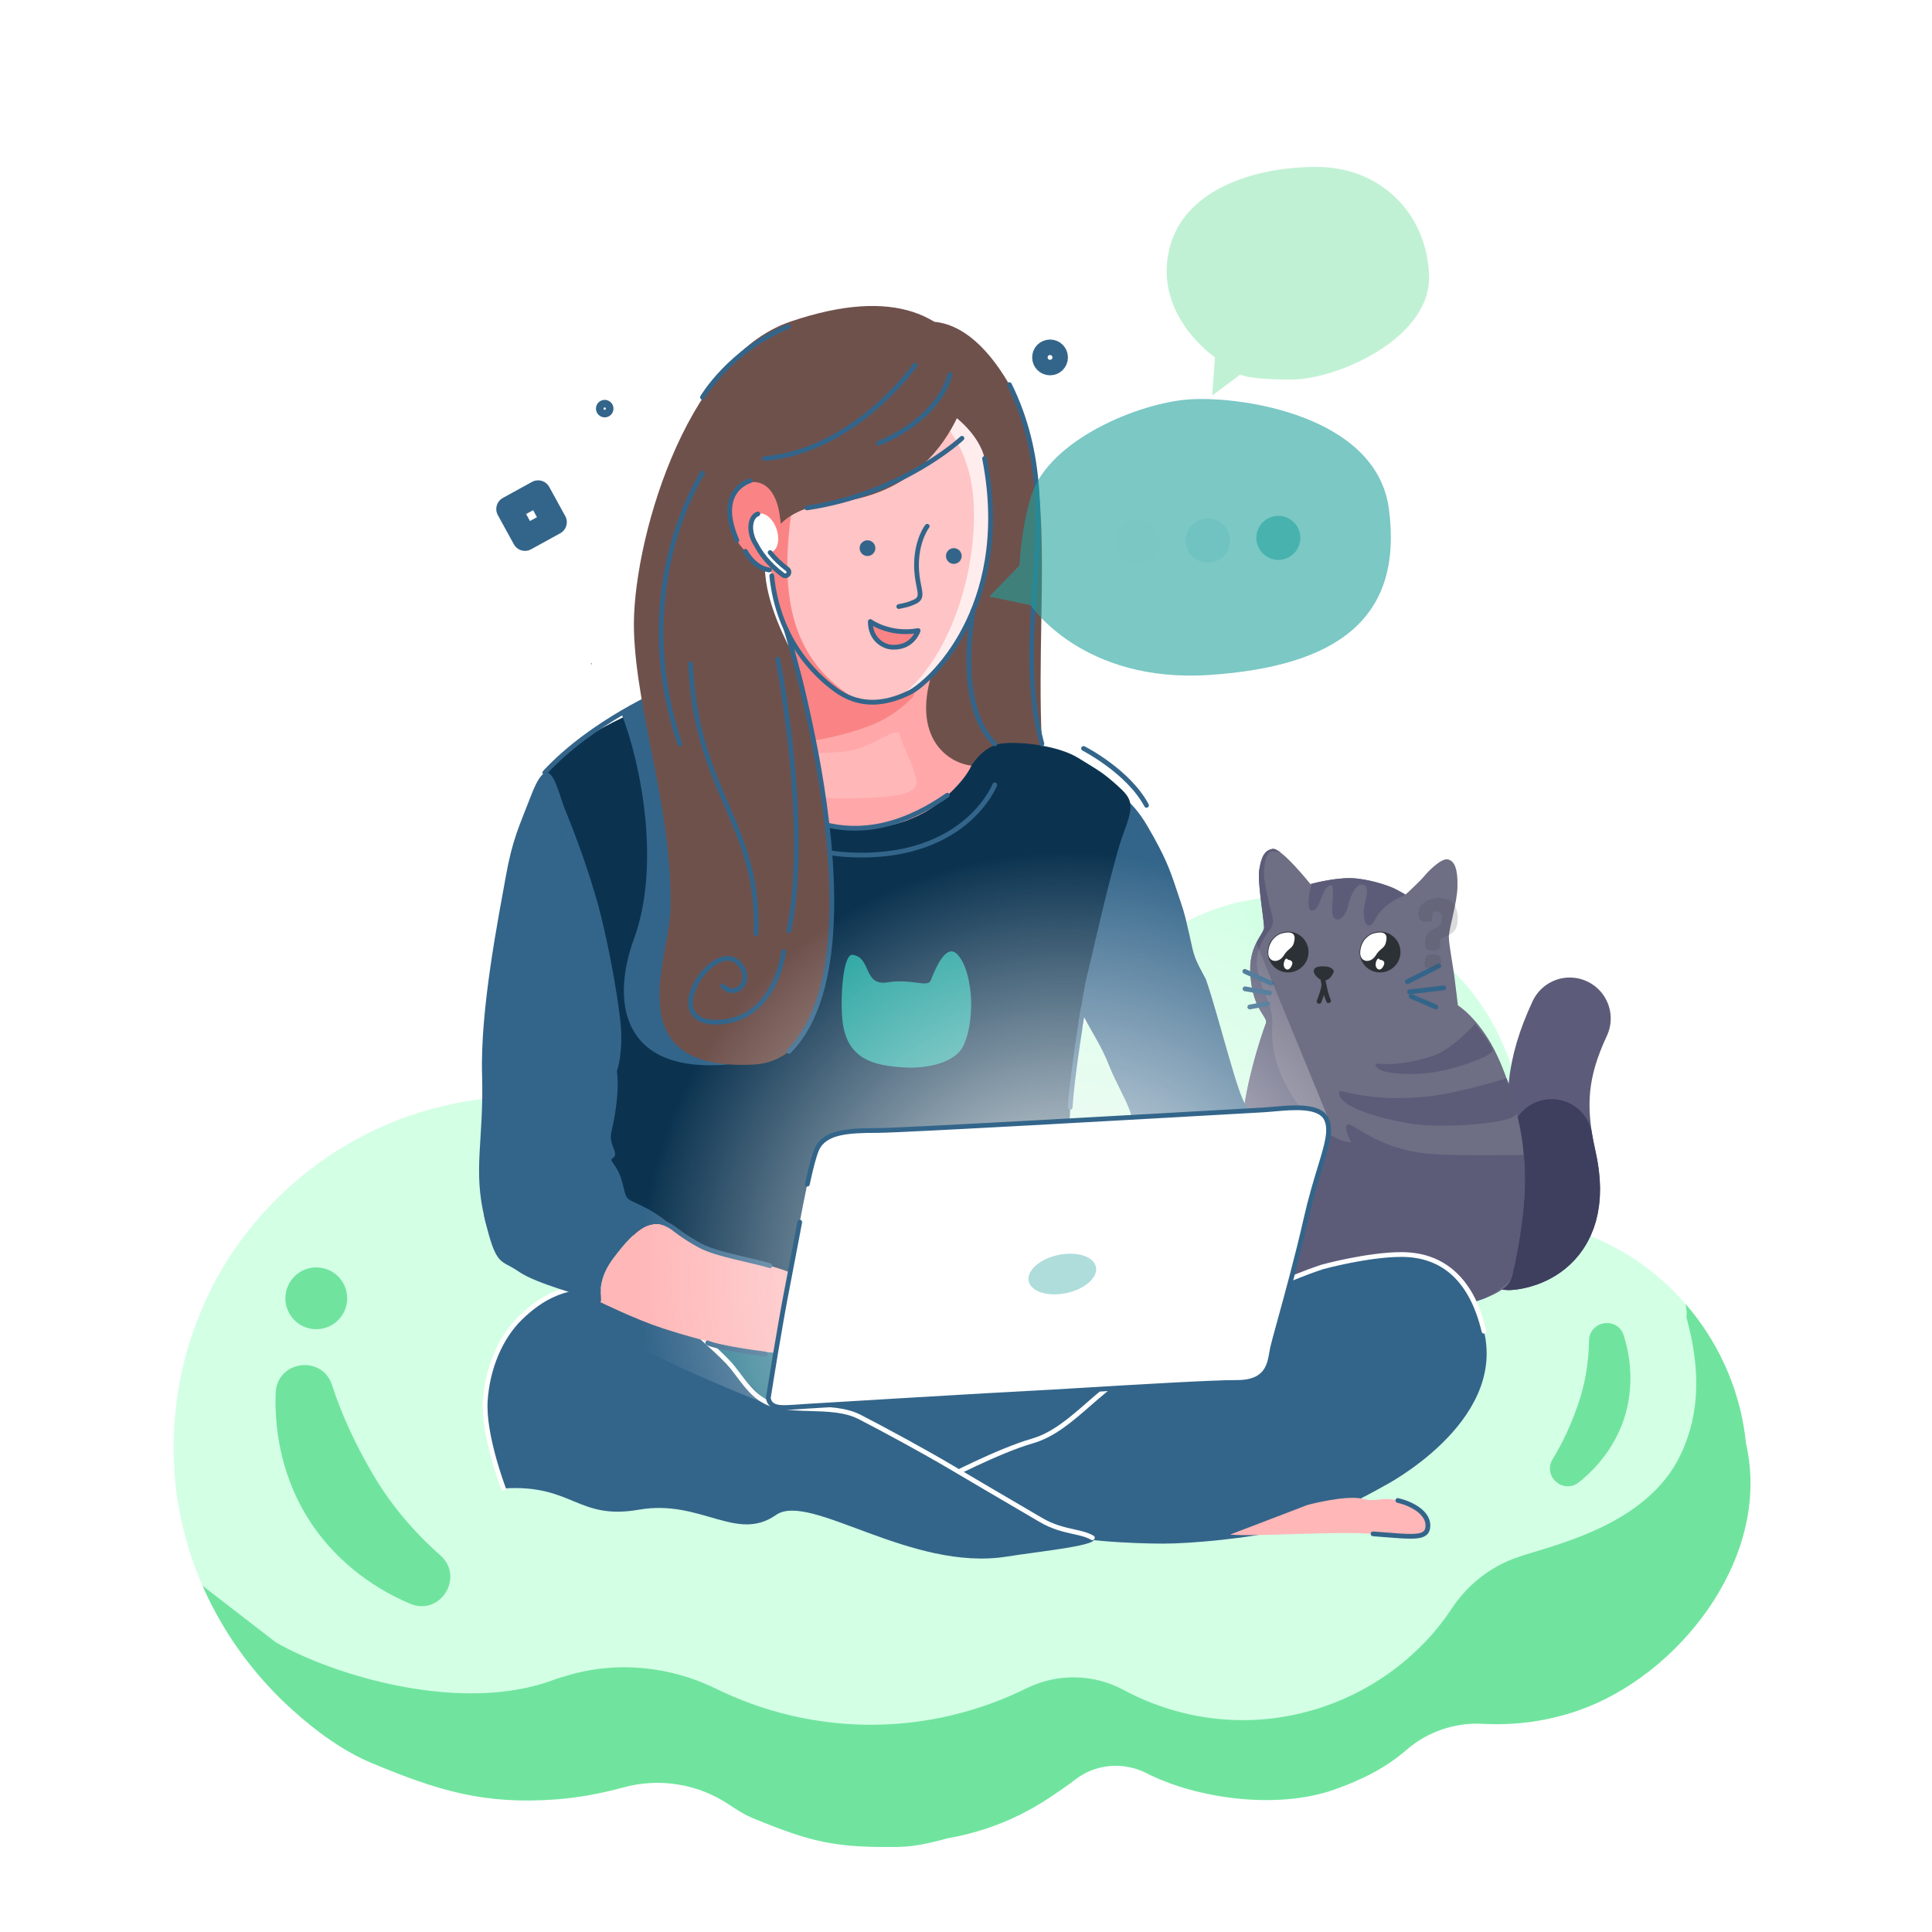 <svg width="382" height="382" viewBox="0 0 382 382" fill="none" xmlns="http://www.w3.org/2000/svg">
<rect x="0" y="0" width="382" height="382" fill="#808080" stroke="none"/>
<g clip-path="url(#clip0)">
<path d="M382 0H0V382H382V0Z" fill="white"/>
<path d="M345.555 287.072C345.495 286.73 345.432 286.39 345.37 286.048C345.327 285.796 345.258 285.556 345.208 285.312C343.543 268.678 333.266 253.641 318.296 246.154C317.415 245.695 316.519 245.265 315.6 244.862C315.475 244.806 315.342 244.757 315.212 244.704C315.093 244.653 314.972 244.602 314.852 244.551C306.948 241.241 301.795 233.595 301.451 225.033C301.397 223.689 301.265 222.335 301.049 220.975C300.984 220.578 300.925 220.176 300.859 219.778C300.781 219.285 300.674 218.801 300.582 218.314C299.023 207.82 293.825 197.927 286.071 190.787C285.925 190.641 285.769 190.506 285.622 190.365C285.302 190.078 285.003 189.762 284.678 189.486C270.226 176.265 248.74 172.229 229.416 185.259C220.398 191.342 214.61 200.035 211.817 209.533C206.372 196.629 196.452 185.734 183.703 179.412C173.964 174.652 163.688 172.657 152.875 173.419C142.517 174.265 133.023 177.578 124.392 183.356C123.669 183.774 122.947 184.189 122.228 184.601C113.854 190.293 107.394 197.66 102.85 206.714C101.211 210.067 99.929 213.487 98.966 216.97C92.81 217.381 86.718 218.617 80.686 220.707C63.757 226.654 49.52 239.18 41.539 255.267C35.961 266.689 33.618 278.74 34.514 291.418C35.896 309.486 44.455 326.06 57.862 338.125C62.53 342.325 67.784 346.214 73.588 348.632C86.65 354.071 95.79 356.861 110.109 355.765C114.272 355.445 118.743 354.647 123.189 353.426C130.355 351.459 138.008 352.678 144.174 356.826C145.852 357.955 147.452 358.911 148.691 359.42C160.351 364.215 164.986 365.36 177.605 365.177C180.87 365.126 184.145 364.352 187.408 363.458C194.678 362.198 201.451 359.498 207.697 355.312C209.403 354.162 211.035 353.075 212.582 351.871C216.627 348.727 222.135 348.276 226.7 350.602C236.665 355.678 252.488 357.822 263.754 353.864C269.053 352.002 273.912 349.625 278.115 345.974C282.276 342.36 287.709 340.535 293.213 340.836C299.556 341.184 306.007 340.33 312.203 338.154C331.717 331.297 349.523 308.859 345.555 287.072Z" fill="#D3FFE5"/>
<path d="M260.959 200.481C256.673 197.925 259.238 191.335 264.115 192.394C270.812 193.849 277.09 197.234 281.741 202.276C286.279 207.19 289.121 213.522 290.106 220.131C290.836 225.03 284.228 227.212 281.874 222.854C279.583 218.613 276.682 214.629 273.41 210.83C269.896 206.75 265.642 203.275 260.959 200.481Z" fill="#02C650" fill-opacity="0.47"/>
<path d="M314.189 265.077C314.255 261.09 319.84 260.245 321.047 264.045C322.704 269.264 322.857 274.96 321.215 280.188C319.615 285.287 316.36 289.775 312.173 293.087C309.069 295.542 304.929 291.832 307.011 288.467C309.038 285.193 310.644 281.598 311.974 277.82C313.403 273.762 314.117 269.432 314.189 265.077Z" fill="#02C650" fill-opacity="0.47"/>
<path d="M87.055 307.512C91.921 311.805 87.067 319.612 81.088 317.092C72.877 313.631 65.663 307.804 60.925 300.248C56.302 292.882 54.184 284.111 54.507 275.429C54.745 268.993 63.712 267.786 65.678 273.918C67.591 279.886 70.346 285.672 73.618 291.309C77.133 297.364 81.739 302.822 87.055 307.512Z" fill="#02C650" fill-opacity="0.47"/>
<path d="M345.555 287.072C345.496 286.73 345.432 286.39 345.37 286.048C345.327 285.796 345.258 285.556 345.209 285.312C344.241 275.646 340.364 266.519 334.349 259.1C333.999 258.683 333.647 258.269 333.293 257.861C333.363 258.377 333.434 258.898 333.504 259.414C333.482 259.768 333.463 260.123 333.441 260.477C336.149 270.259 336.239 279.194 332.389 287.437C325.66 301.843 306.863 305.498 299.84 307.978C294.594 309.83 290.133 313.387 287.056 318.023C285.464 320.421 283.428 323.059 280.916 325.524C271.615 334.821 258.855 340.113 245.696 340.113C237.434 340.113 229.343 338.006 222.162 334.139C216.204 330.93 209.034 330.825 202.963 333.816C193.618 338.421 183.17 341.025 172.202 341.025C161.28 341.025 150.869 338.452 141.552 333.887C132.308 329.36 121.697 328.363 111.86 331.391C111.265 331.574 110.665 331.75 110.062 331.92C91.504 339.25 65.532 331.098 54.508 324.706C49.741 321.02 44.971 317.337 40.203 313.651C40.141 313.591 40.082 313.522 40.02 313.46C43.439 321.314 48.295 328.521 54.339 334.736C54.382 334.78 54.426 334.825 54.469 334.869C54.635 335.038 54.801 335.207 54.968 335.375C55.038 335.444 55.107 335.513 55.176 335.583C55.321 335.726 55.465 335.869 55.611 336.011C55.691 336.09 55.772 336.169 55.853 336.247C55.991 336.381 56.129 336.514 56.268 336.647C56.353 336.727 56.437 336.808 56.522 336.888C56.667 337.026 56.815 337.163 56.962 337.3C57.038 337.371 57.114 337.442 57.19 337.513C57.413 337.718 57.637 337.923 57.862 338.125C62.53 342.325 67.784 346.214 73.588 348.632C86.65 354.071 95.79 356.861 110.109 355.765C114.272 355.445 118.744 354.647 123.19 353.426C130.355 351.459 138.008 352.678 144.174 356.826C145.852 357.955 147.452 358.911 148.691 359.42C160.352 364.215 164.986 365.36 177.605 365.177C178.83 365.158 180.055 365.037 181.281 364.847C181.69 364.783 182.099 364.712 182.507 364.634C182.916 364.556 183.325 364.471 183.733 364.381C184.346 364.247 184.959 364.099 185.571 363.944C185.98 363.841 186.388 363.734 186.796 363.624C187 363.57 187.204 363.514 187.408 363.458C192.406 362.592 197.169 361.045 201.688 358.803C203.742 357.784 205.746 356.62 207.698 355.313C209.404 354.163 211.035 353.075 212.583 351.871C216.627 348.726 222.135 348.277 226.7 350.602C236.666 355.678 252.488 357.822 263.754 353.864C269.053 352.003 273.912 349.625 278.115 345.975C282.276 342.36 287.709 340.535 293.213 340.836C299.556 341.184 306.007 340.33 312.203 338.154C331.717 331.297 349.523 308.859 345.555 287.072Z" fill="#02C650" fill-opacity="0.47"/>
<path d="M68.645 256.704C68.645 260.079 65.909 262.815 62.534 262.815C59.159 262.815 56.423 260.079 56.423 256.704C56.423 253.329 59.159 250.594 62.534 250.594C65.909 250.594 68.645 253.329 68.645 256.704Z" fill="#02C650" fill-opacity="0.47"/>
<path d="M298.342 246.981C298.342 246.981 311.423 246.398 307.547 229.323C305.159 218.808 305.785 211.213 310.375 201.38" stroke="#5C5C7A" stroke-width="16.2" stroke-linecap="round" stroke-linejoin="round"/>
<path d="M298.342 246.981C298.342 246.981 311.423 246.398 307.547 229.323C305.159 218.808 305.785 211.213 310.375 201.38" stroke="#3E3E5F" stroke-width="16.2" stroke-linecap="round" stroke-linejoin="round" stroke-dasharray="27 27"/>
<path d="M244.393 236.741C244.259 233.811 244.888 225.663 246.092 218.213C247.297 210.762 249.801 203.609 250.305 202.318C250.81 201.027 247.442 199.654 247.202 191.975C247.041 186.832 249.903 184.693 249.932 183.373C249.961 182.054 248.58 174.34 248.978 171.992C249.376 169.644 249.911 168.099 251.629 167.844C253.347 167.59 259.099 174.798 259.099 174.798C259.099 174.798 263.756 173.523 267.166 173.633C270.575 173.743 274.512 175.112 275.628 175.652C276.744 176.191 277.91 176.896 277.91 176.896C277.91 176.896 280.839 174.172 281.562 173.281C282.284 172.39 284.935 169.619 286.286 169.926C287.636 170.233 288.263 171.897 288.174 175.337C288.084 178.776 286.408 183.764 286.471 185.385C286.534 187.005 287.247 190.762 287.536 192.889C287.825 195.016 288.253 198.776 288.253 198.776C288.253 198.776 292.146 201.163 295.406 207.442C298.666 213.722 300.661 222.36 301.113 226.641C302.368 238.541 299.999 246.087 298.806 252.663C297.614 259.24 263.643 264.027 251.977 253.141C245.854 247.429 244.778 245.102 244.393 236.741Z" fill="#6E6E84"/>
<path d="M282.738 216.749C288.694 216.086 297.865 213.191 297.865 213.191C297.865 213.191 299.836 217.971 299.899 220.052C299.963 222.133 285.301 223.183 279.02 222.186C272.738 221.188 264.175 218.69 264.809 215.881C264.977 215.133 270.212 218.142 282.738 216.749Z" fill="#5C5C79"/>
<path d="M283.397 208.739C287.216 207.467 291.657 202.43 291.657 202.43C291.657 202.43 294.719 206.189 295.107 207.532C295.495 208.876 286.528 211.776 282.274 212.173C278.02 212.571 272.031 212.374 271.975 210.44C271.96 209.925 275.419 211.395 283.397 208.739Z" fill="#5C5C79"/>
<path d="M278.371 176.464C278.09 176.728 277.91 176.896 277.91 176.896C277.91 176.896 276.744 176.192 275.628 175.652C274.512 175.112 270.575 173.743 267.166 173.633C264.218 173.538 260.339 174.478 259.341 174.734C258.665 177.034 258.334 180.143 259.468 180.049C260.937 179.926 261.271 176.292 262.557 175.294C263.843 174.296 263.61 176.214 263.41 179.531C263.21 182.848 265.721 182.377 266.543 179.096C267.385 175.733 268.678 174.637 269.508 174.923C270.065 175.115 270.734 175.367 269.897 178.53C269.059 181.693 270.353 184.819 271.946 181.698C273.538 178.578 277.447 177.143 277.447 177.143C277.939 176.966 278.233 176.734 278.371 176.464Z" fill="#5C5C79"/>
<path d="M301.266 228.344C301.266 228.344 288.922 228.627 282.947 228.166C271.132 227.255 266.397 220.476 266.167 222.785C266.102 223.442 266.483 224.52 267.167 225.84C262.156 226.028 250.649 215.125 251.562 202.531C251.836 198.751 248.894 195.171 248.518 190.796C248.267 187.86 249.917 185.293 251.03 183.922C251.614 183.204 251.827 182.255 251.598 181.358C251.117 179.476 250.332 176.252 250.037 174.172C249.6 171.085 250.444 168.35 251.552 168.3C252.035 168.278 252.683 168.434 253.259 168.616C253.259 168.616 253.259 168.616 253.258 168.616C253.224 168.589 253.19 168.564 253.156 168.538C253.146 168.531 253.136 168.523 253.127 168.516C253.096 168.493 253.065 168.471 253.034 168.449C253.022 168.44 253.01 168.431 252.998 168.422C252.969 168.401 252.94 168.382 252.912 168.362C252.898 168.353 252.885 168.343 252.871 168.334C252.844 168.315 252.817 168.297 252.79 168.28C252.776 168.27 252.762 168.261 252.748 168.252C252.722 168.235 252.695 168.219 252.67 168.203C252.656 168.194 252.642 168.186 252.628 168.177C252.603 168.162 252.577 168.147 252.552 168.132C252.54 168.125 252.527 168.118 252.514 168.111C252.468 168.085 252.423 168.061 252.379 168.038C252.364 168.03 252.348 168.022 252.334 168.015C252.315 168.006 252.297 167.998 252.278 167.989C252.261 167.981 252.242 167.972 252.225 167.965C252.207 167.957 252.191 167.951 252.174 167.944C252.156 167.937 252.137 167.929 252.119 167.923C252.104 167.917 252.088 167.911 252.072 167.906C252.054 167.9 252.036 167.894 252.019 167.889C252.004 167.884 251.989 167.88 251.975 167.876C251.956 167.871 251.939 167.867 251.921 167.863C251.908 167.86 251.894 167.857 251.881 167.855C251.863 167.852 251.846 167.849 251.828 167.847C251.816 167.845 251.804 167.843 251.792 167.842C251.773 167.84 251.755 167.84 251.736 167.84C251.727 167.84 251.717 167.839 251.708 167.839C251.681 167.84 251.655 167.841 251.629 167.845C251.361 167.885 251.121 167.956 250.906 168.057C250.735 168.138 250.579 168.238 250.437 168.355C250.366 168.414 250.298 168.478 250.234 168.545C249.559 169.257 249.239 170.452 248.978 171.993C248.586 174.304 249.918 181.815 249.932 183.308C249.933 183.332 249.933 183.354 249.932 183.374C249.929 183.529 249.885 183.696 249.813 183.877C249.806 183.894 249.8 183.911 249.793 183.928C249.581 184.43 249.157 185.045 248.711 185.844C248.655 185.945 248.598 186.049 248.541 186.156C248.512 186.212 248.482 186.27 248.452 186.328C248.394 186.442 248.335 186.559 248.278 186.68C248.221 186.8 248.165 186.922 248.11 187.049C247.996 187.311 247.888 187.59 247.787 187.885C247.766 187.947 247.745 188.009 247.725 188.072C247.382 189.139 247.153 190.419 247.202 191.975C247.377 197.567 249.21 199.815 249.999 201.122C250.03 201.174 250.059 201.223 250.087 201.272C250.118 201.327 250.147 201.381 250.173 201.433C250.2 201.484 250.224 201.534 250.245 201.583C250.272 201.647 250.296 201.71 250.313 201.77C250.337 201.852 250.352 201.93 250.356 202.006C250.356 202.008 250.356 202.01 250.356 202.012C250.36 202.116 250.345 202.218 250.305 202.318C249.974 203.166 248.782 206.538 247.661 210.861C247.634 210.964 247.608 211.068 247.581 211.172C247.475 211.588 247.369 212.012 247.265 212.443C247.24 212.551 247.214 212.659 247.188 212.768C247.111 213.094 247.034 213.423 246.96 213.756C246.935 213.867 246.91 213.979 246.885 214.09C246.84 214.294 246.796 214.499 246.752 214.704C246.743 214.748 246.734 214.791 246.725 214.835C246.663 215.127 246.603 215.422 246.544 215.718C246.535 215.763 246.526 215.808 246.517 215.854C246.48 216.038 246.445 216.224 246.409 216.409L246.385 216.539C246.349 216.727 246.315 216.916 246.281 217.105C246.257 217.242 246.233 217.379 246.209 217.516C246.169 217.748 246.13 217.98 246.092 218.213C246.039 218.544 245.986 218.877 245.935 219.21C245.93 219.247 245.924 219.283 245.919 219.319C245.886 219.535 245.853 219.752 245.821 219.969C245.801 220.102 245.782 220.234 245.763 220.367C245.733 220.573 245.703 220.779 245.674 220.985C245.67 221.014 245.666 221.043 245.662 221.071C245.532 221.999 245.411 222.925 245.3 223.84C245.286 223.956 245.272 224.071 245.258 224.187C244.608 229.624 244.295 234.589 244.393 236.741C244.394 236.746 244.394 236.75 244.394 236.754C244.402 236.93 244.411 237.102 244.42 237.273C244.422 237.313 244.424 237.354 244.426 237.394C244.435 237.568 244.444 237.739 244.455 237.907C244.455 237.922 244.456 237.938 244.457 237.953C244.467 238.115 244.477 238.274 244.487 238.431C244.489 238.456 244.491 238.481 244.493 238.506C244.504 238.676 244.516 238.843 244.529 239.008C244.53 239.018 244.53 239.028 244.531 239.039C244.544 239.208 244.558 239.375 244.572 239.539C244.573 239.54 244.573 239.54 244.573 239.541C244.587 239.711 244.603 239.878 244.62 240.042C244.62 240.044 244.62 240.047 244.62 240.049C244.786 241.701 245.03 243.078 245.414 244.315C245.414 244.316 245.414 244.316 245.414 244.317C246.381 247.427 248.237 249.653 251.977 253.142C260.981 261.544 283.27 260.609 293.523 256.722C296.45 255.331 298.777 253.294 298.964 252.499C302.676 236.695 301.266 228.344 301.266 228.344Z" fill="#5C5C79"/>
<path d="M262.688 198.333C262.517 198.333 262.351 198.239 262.268 198.075C261.665 196.884 261.174 194.054 261.153 193.934C261.109 193.678 261.281 193.435 261.537 193.391C261.792 193.346 262.035 193.519 262.079 193.775C262.084 193.803 262.568 196.585 263.107 197.65C263.224 197.882 263.132 198.165 262.9 198.282C262.832 198.317 262.759 198.333 262.688 198.333Z" fill="#2C3135"/>
<path d="M260.815 198.464C260.756 198.464 260.696 198.452 260.638 198.429C260.398 198.332 260.282 198.058 260.379 197.817C260.616 197.232 261.239 195.564 261.275 194.874C261.289 194.614 261.513 194.416 261.77 194.429C262.029 194.443 262.228 194.665 262.214 194.924C262.162 195.896 261.344 197.94 261.25 198.17C261.176 198.353 261.001 198.464 260.815 198.464Z" fill="#2C3135"/>
<path d="M263.738 192.02C263.738 192.02 263.21 193.985 261.616 193.854C260.801 193.787 259.6 192.596 259.768 191.845C259.909 191.212 260.724 190.97 262.183 191.101C263.044 191.177 263.58 191.574 263.738 192.02Z" fill="#2C3135"/>
<path d="M278.266 194.576C278.094 194.576 277.928 194.481 277.846 194.317C277.729 194.085 277.823 193.803 278.055 193.686L284.272 190.562C284.504 190.446 284.787 190.539 284.903 190.771C285.02 191.003 284.926 191.286 284.694 191.402L278.477 194.526C278.409 194.56 278.337 194.576 278.266 194.576Z" fill="#33658A"/>
<path d="M278.703 196.589C278.468 196.589 278.265 196.413 278.237 196.174C278.207 195.916 278.391 195.682 278.649 195.652L285.406 194.859C285.661 194.829 285.898 195.013 285.928 195.271C285.958 195.529 285.774 195.762 285.516 195.792L278.759 196.586C278.74 196.588 278.722 196.589 278.703 196.589Z" fill="#33658A"/>
<path d="M283.886 199.571C283.824 199.571 283.76 199.559 283.699 199.532L278.836 197.43C278.597 197.327 278.487 197.051 278.59 196.812C278.693 196.574 278.97 196.464 279.209 196.567L284.073 198.669C284.311 198.772 284.421 199.049 284.318 199.288C284.241 199.465 284.068 199.571 283.886 199.571Z" fill="#33658A"/>
<path d="M251.329 194.91C251.263 194.91 251.197 194.897 251.133 194.868L245.927 192.489C245.691 192.381 245.587 192.103 245.694 191.867C245.802 191.63 246.081 191.526 246.317 191.634L251.524 194.013C251.76 194.121 251.864 194.399 251.756 194.635C251.677 194.808 251.507 194.91 251.329 194.91Z" fill="#33658A"/>
<path d="M251.009 196.804C250.982 196.804 250.956 196.802 250.929 196.797L246.082 195.976C245.826 195.932 245.654 195.69 245.697 195.434C245.74 195.178 245.984 195.006 246.239 195.049L251.086 195.87C251.342 195.914 251.515 196.156 251.471 196.412C251.433 196.641 251.234 196.804 251.009 196.804Z" fill="#33658A"/>
<path d="M247.11 199.572C246.888 199.572 246.69 199.413 246.648 199.186C246.602 198.931 246.771 198.685 247.026 198.639L250.564 197.992C250.819 197.945 251.064 198.114 251.111 198.37C251.158 198.625 250.989 198.87 250.733 198.917L247.195 199.564C247.167 199.569 247.138 199.572 247.11 199.572Z" fill="#33658A"/>
<path d="M220.251 156.576C220.251 156.576 223.407 157.39 226.897 163.378C230.386 169.366 231.237 171.74 232.546 175.655C233.856 179.57 234.136 180.122 235.164 184.809C236.192 189.497 236.081 189.216 238.449 193.663C241.113 201.41 244.822 217.055 246.42 218.571C248.646 230.216 244.185 234.543 239.743 235.871C234.346 237.485 228.15 236.048 223.567 220.182C222.835 217.647 220.692 214.262 219.239 210.554C217.787 206.846 215.92 204.174 213.71 199.941C211.5 195.707 213.765 171.288 214.987 167.397C216.209 163.505 220.251 156.576 220.251 156.576Z" fill="#33658A"/>
<path d="M178.874 64.868C178.874 64.868 189.077 58.007 199.577 76.037C211.606 96.693 201.813 132.836 208.081 165.637C209.568 173.421 175.851 177.835 172.909 143.108C169.966 108.382 178.874 64.868 178.874 64.868Z" fill="#6F514C"/>
<path d="M155.118 256.931C154.466 260.468 153.831 264.154 153.301 267.33C151.93 267.262 149.429 267.068 146.394 266.508C144.166 266.098 141.778 265.564 139.314 264.933C140.782 266.272 142.185 267.511 143.803 269.181C146.76 272.232 148.569 276.919 153.774 277.982C158.979 279.044 165.368 277.802 169.978 280.17C174.589 282.538 182.733 286.946 188.252 290.217C188.679 290.47 189.119 290.731 189.57 290.996C193.223 289.196 199.546 286.231 204.075 284.931C210.806 282.998 215.55 276.49 222.188 272.136C225.589 269.903 231.18 265.824 238.199 261.585C226.997 258.953 181.784 258.441 155.118 256.931Z" fill="#33658A"/>
<path d="M261.451 250.5C261.451 250.5 270.222 248.079 276.996 248.046C289.795 247.983 292.63 259.922 293.42 263.223C297.777 281.42 273.61 293.836 273.61 293.836C273.61 293.836 261.775 300.598 254.267 302.404C246.76 304.21 235.375 305.215 229.964 305.21C224.553 305.205 211.446 304.74 205.732 302.443C200.018 300.147 186.647 292.473 186.647 292.473C186.647 292.473 197.344 286.864 204.075 284.93C210.806 282.998 215.55 276.49 222.188 272.135C228.825 267.779 243.797 256.393 261.451 250.5Z" fill="#33658A"/>
<path d="M186.647 292.943C186.478 292.943 186.315 292.852 186.231 292.692C186.11 292.462 186.199 292.177 186.428 292.057C186.536 292 197.245 286.403 203.945 284.479C208.043 283.302 211.415 280.363 214.985 277.252C217.158 275.357 219.406 273.398 221.93 271.742C222.931 271.085 224.119 270.27 225.494 269.326C233.261 263.996 246.261 255.075 261.301 250.055C261.31 250.052 261.317 250.05 261.325 250.048C261.414 250.023 270.235 247.609 276.993 247.576C277.028 247.576 277.063 247.576 277.098 247.576C282.639 247.576 287.007 249.765 290.082 254.084C292.544 257.541 293.475 261.435 293.873 263.098L293.877 263.114C293.937 263.367 293.782 263.621 293.529 263.681C293.277 263.741 293.023 263.586 292.963 263.333L292.959 263.317C290.609 253.496 285.272 248.516 277.098 248.516C277.064 248.516 277.032 248.516 276.998 248.516C270.474 248.548 261.952 250.851 261.587 250.951C246.676 255.93 233.75 264.801 226.026 270.102C224.647 271.048 223.456 271.866 222.446 272.528C219.975 274.149 217.752 276.087 215.603 277.961C211.952 281.143 208.504 284.148 204.204 285.383C197.597 287.28 186.972 292.834 186.865 292.89C186.795 292.926 186.721 292.943 186.647 292.943Z" fill="white"/>
<path d="M106.763 158.231C106.763 158.231 106.536 153.482 108.532 151.686C114.006 144.779 133.56 136.859 137.593 136.51C141.625 136.162 143.075 144.614 146.589 149.57C150.104 154.526 152.924 160.946 161.53 162.844C170.136 164.743 176.986 163.746 182.631 160.718C188.276 157.69 192.073 151.382 192.073 151.382C192.073 151.382 194.381 147.447 198.041 147.008C201.702 146.569 209.191 147.382 213.226 149.882C217.26 152.382 217.894 152.617 220.913 155.304C223.932 157.991 224.297 159.039 222.207 164.558C220.117 170.077 216.071 188.207 214.873 193.22C213.675 198.233 212.397 209.274 212.043 212.491C211.689 215.709 211.531 220.901 211.531 220.901L209.328 232.056L207.042 241.954C207.042 241.954 202.226 254.958 197.219 255.611C192.213 256.264 144.427 255.06 137.868 252.6C131.308 250.141 119.09 242.809 115.954 226.93C112.819 211.052 108.852 168.865 107.757 166.571C106.663 164.276 106.763 158.231 106.763 158.231Z" fill="#0B3350"/>
<path d="M143.026 210.544C158.164 209.552 148.172 161.521 139.366 136.981C138.83 136.629 135.795 134.362 135.143 134.419C132.664 134.632 128.841 137.14 122.951 141.296C126.749 151.103 130.699 171.088 125.333 185.693C121.004 197.475 122.471 211.891 143.026 210.544Z" fill="#33658A"/>
<path d="M107.725 153.231C107.611 153.231 107.497 153.19 107.406 153.106C107.215 152.93 107.203 152.633 107.379 152.442C116.798 142.24 131.248 136.127 131.393 136.066C131.633 135.966 131.907 136.079 132.007 136.319C132.108 136.558 131.995 136.834 131.755 136.934C131.612 136.994 117.347 143.031 108.07 153.08C107.978 153.18 107.851 153.231 107.725 153.231Z" fill="#33658A"/>
<path d="M191.981 197.206C191.981 197.206 191.758 191.365 189.339 188.753C186.919 186.14 184.667 192.307 184.035 193.837C183.404 195.367 180.314 193.444 175.474 194.23C170.633 195.015 172.344 189.293 168.581 188.793C166.662 188.537 166.131 197.322 166.558 201.594C167.326 209.283 172.385 210.766 179.235 211.077C183.432 211.268 188.787 210.083 190.396 206.934C192.395 203.021 191.981 197.206 191.981 197.206Z" fill="#1FA19D"/>
<path d="M211.606 219.422C211.597 219.422 211.589 219.422 211.58 219.422C211.321 219.408 211.122 219.187 211.136 218.927C211.46 212.823 213.705 199.28 213.728 199.144C213.77 198.887 214.012 198.714 214.268 198.757C214.525 198.8 214.698 199.042 214.655 199.298C214.632 199.433 212.396 212.925 212.075 218.977C212.062 219.228 211.854 219.422 211.606 219.422Z" fill="#33658A"/>
<path d="M170.438 169.543C169.516 169.543 168.566 169.515 167.582 169.458C162.23 169.146 157.352 167.783 153.085 165.407C149.669 163.505 146.636 160.955 144.072 157.828C139.709 152.506 138.235 147.425 138.174 147.211C138.103 146.962 138.248 146.702 138.498 146.631C138.747 146.56 139.008 146.705 139.079 146.955C139.093 147.005 140.572 152.089 144.824 157.261C148.733 162.018 155.865 167.833 167.637 168.52C179.444 169.209 186.605 165.48 190.532 162.232C194.765 158.73 196.237 155.051 196.251 155.015C196.346 154.773 196.618 154.654 196.86 154.748C197.102 154.843 197.221 155.115 197.127 155.357C197.064 155.516 195.55 159.301 191.131 162.956C187.403 166.04 180.869 169.543 170.438 169.543Z" fill="#33658A"/>
<path d="M226.696 159.707C226.527 159.707 226.365 159.617 226.28 159.458C222.792 152.919 214.116 148.448 214.029 148.403C213.798 148.286 213.705 148.003 213.823 147.771C213.941 147.54 214.224 147.448 214.455 147.565C214.822 147.752 223.481 152.212 227.11 159.016C227.232 159.245 227.145 159.529 226.916 159.652C226.846 159.689 226.77 159.707 226.696 159.707Z" fill="#33658A"/>
<path d="M136.053 261.108L152.364 277.982C152.364 277.982 170.823 276.173 178.624 275.28C186.426 274.386 151.769 262.534 146.668 261.108C141.567 259.683 136.053 261.108 136.053 261.108Z" fill="#1FA19D" fill-opacity="0.36"/>
<path d="M258.488 297.569C258.488 297.569 266.029 295.545 269.385 296.338C272.74 297.13 272.793 295.849 276.385 296.675C278.927 297.259 282.405 298.98 282.331 301.701C282.257 304.422 279.334 303.865 271.483 303.278C263.633 302.69 248.481 303.89 243.217 303.419C253.906 299.349 258.488 297.569 258.488 297.569Z" fill="#FFB7B8"/>
<path d="M278.88 304.232C277.593 304.232 275.928 304.099 273.783 303.928C273.059 303.87 272.282 303.808 271.449 303.746C271.19 303.727 270.996 303.501 271.015 303.242C271.034 302.983 271.259 302.789 271.519 302.809C272.353 302.871 273.132 302.933 273.858 302.991C278.074 303.327 280.619 303.53 281.471 302.764C281.63 302.621 281.843 302.354 281.861 301.688C281.922 299.453 279.011 297.76 276.28 297.133C276.027 297.074 275.869 296.822 275.927 296.569C275.985 296.316 276.237 296.158 276.49 296.216C278.875 296.764 282.888 298.538 282.801 301.714C282.78 302.485 282.551 303.058 282.1 303.463C281.466 304.033 280.455 304.232 278.88 304.232Z" fill="#33658A"/>
<path d="M109.992 245.549C115.32 244.609 119.707 241.005 122.371 236.461C122.374 236.454 122.378 236.448 122.382 236.442C123.035 235.285 123.125 233.889 122.657 232.645C122.141 231.275 121.611 230.563 121.081 229.768C120.333 228.646 122.243 229.394 121.413 227.277C120.582 225.158 120.624 224.909 121.164 222.501C121.704 220.092 122.488 214.96 121.965 211.825C121.965 211.825 123.393 207.98 122.609 201.428C121.826 194.876 120.188 186.544 118.764 180.846C117.34 175.149 114.601 167.075 111.894 160.507C109.997 155.906 108.771 147.482 104.98 157.356C102.657 163.405 101.314 165.908 99.962 173.545C98.609 181.181 94.931 199.448 95.317 212.476C95.705 225.504 93.447 231.116 95.834 240.919C95.948 241.39 96.059 241.834 96.167 242.253C97.089 243.186 98.2 243.947 99.337 244.452C102.785 245.862 106.389 246.176 109.992 245.549Z" fill="#33658A"/>
<path d="M99.546 294.296C99.546 294.296 95.511 283.79 95.951 276.962C96.39 270.134 99.139 264.185 102.93 260.534C106.721 256.884 112.223 253.039 121.568 254.849C130.913 256.658 132.153 257.677 135.38 261.098C138.606 264.519 140.846 266.129 143.802 269.181C146.759 272.232 148.569 276.919 153.774 277.982C158.978 279.044 165.368 277.802 169.978 280.17C174.589 282.538 182.732 286.946 188.252 290.217C193.772 293.488 201.473 297.987 205.767 300.508C210.06 303.03 213.536 302.62 215.99 304.052C218.443 305.483 205.61 306.723 199.089 307.768C180.069 310.818 160.081 294.886 153.421 299.551C145.587 305.04 138.536 296.376 126.323 298.5C114.11 300.624 113.31 293.421 99.546 294.296Z" fill="#33658A"/>
<path d="M215.989 304.522C215.909 304.522 215.827 304.501 215.752 304.458C214.763 303.88 213.566 303.615 212.18 303.308C210.241 302.878 208.043 302.391 205.528 300.913C204.327 300.208 202.858 299.347 201.245 298.402C197.12 295.985 191.988 292.977 188.012 290.621C182.587 287.406 174.56 283.052 169.762 280.588C167.044 279.191 163.57 279.091 160.21 278.994C158.016 278.93 155.748 278.865 153.68 278.443C149.756 277.641 147.713 274.922 145.738 272.292C144.984 271.288 144.271 270.34 143.464 269.507C142.103 268.102 140.919 267.026 139.664 265.887C138.246 264.599 136.78 263.267 135.037 261.42C131.849 258.04 130.637 257.083 121.478 255.31C112.296 253.532 106.916 257.349 103.256 260.873C99.385 264.599 96.829 270.625 96.419 276.992C95.991 283.64 99.945 294.023 99.984 294.127C100.077 294.37 99.957 294.642 99.714 294.735C99.472 294.828 99.2 294.707 99.107 294.464C98.94 294.031 95.04 283.783 95.481 276.931C95.906 270.337 98.568 264.081 102.604 260.195C106.428 256.514 112.049 252.527 121.657 254.387C131.072 256.21 132.437 257.294 135.721 260.775C137.439 262.596 138.892 263.915 140.297 265.191C141.507 266.29 142.758 267.427 144.14 268.853C144.987 269.728 145.751 270.745 146.489 271.728C148.359 274.217 150.293 276.791 153.868 277.522C155.857 277.927 158.084 277.992 160.237 278.054C163.702 278.154 167.284 278.258 170.192 279.751C175.002 282.222 183.05 286.588 188.491 289.812C192.465 292.167 197.597 295.174 201.72 297.591C203.334 298.536 204.803 299.397 206.005 300.103C208.391 301.505 210.512 301.975 212.383 302.39C213.846 302.714 215.11 302.994 216.226 303.645C216.451 303.776 216.526 304.064 216.395 304.288C216.308 304.438 216.151 304.522 215.989 304.522Z" fill="white"/>
<path d="M146.588 149.57C150.104 154.526 152.923 160.946 161.529 162.844C170.135 164.743 176.985 163.746 182.631 160.718C185.747 159.046 190.601 154.703 192.073 151.382C187.249 150.811 180.522 145.789 184.145 133.504C183.69 133.827 180.303 136.708 179.875 136.918C176.03 138.802 170.622 140.336 165.166 136.351C163.099 134.841 160.957 132.852 159.03 130.355C161.176 135.557 161.809 141.854 155.22 146.452C152.144 148.599 148.845 148.852 145.553 147.922C145.879 148.5 146.222 149.054 146.588 149.57Z" fill="#FFA7A9"/>
<path d="M172.908 143.108C176.098 141.756 178.613 139.755 180.508 137.792C180.714 137.228 180.947 136.668 181.202 136.114C180.747 136.437 180.303 136.708 179.875 136.918C176.03 138.802 170.622 140.336 165.166 136.351C163.099 134.841 158.106 129.449 156.179 126.952C154.88 127.839 158.093 138.85 155.22 146.452C155.048 146.906 154.421 146.975 154.016 147.191C160.448 146.891 167.898 145.233 172.908 143.108Z" fill="#FA8485"/>
<path d="M152.383 150.835C152.383 150.835 154.229 157.962 166.082 157.887C177.934 157.812 181.47 156.912 181.202 154.361C180.935 151.81 178.309 147.234 177.934 145.284C177.559 143.333 172.683 147.607 168.032 148.433C163.381 149.26 152.412 148.359 152.383 150.835Z" fill="#FFB7B8"/>
<path d="M169.036 164.238C167.4 164.238 165.779 164.075 164.173 163.748C157.898 162.47 153.062 158.872 150.11 156.078C146.917 153.056 145.225 150.372 145.154 150.259C145.017 150.039 145.084 149.749 145.304 149.611C145.524 149.474 145.814 149.54 145.952 149.761C146.018 149.867 152.771 160.472 164.369 162.829C171.628 164.304 179.253 162.291 187.032 156.845C187.245 156.696 187.538 156.748 187.687 156.96C187.836 157.173 187.784 157.466 187.572 157.615C181.277 162.021 175.063 164.238 169.036 164.238Z" fill="#33658A"/>
<path d="M194.671 90.652C196.68 99.207 195.126 116.751 191.97 122.501C188.815 128.25 183.719 135.034 179.875 136.918C176.03 138.802 170.622 140.336 165.166 136.351C159.71 132.365 153.718 125.05 152.595 113.829C151.473 102.607 154.516 88.207 168.59 79.306C177.835 73.46 192.664 82.097 194.671 90.652Z" fill="#FFC4C5"/>
<path d="M156.555 100.724C158.745 85.529 171.93 78.314 173.711 77.508C171.903 77.735 170.165 78.31 168.59 79.306C154.516 88.208 151.473 102.607 152.595 113.829C153.718 125.05 159.71 132.365 165.166 136.351C166.685 137.46 168.2 138.142 169.678 138.507C155.479 130.356 154.332 116.145 156.555 100.724Z" fill="#FA8485"/>
<path d="M175.391 77.395C184.104 79.464 189.38 85.055 191.581 93.298C194.887 105.674 189.963 128.78 177.906 137.778C178.598 137.515 179.257 137.221 179.875 136.918C183.719 135.034 188.816 128.25 191.971 122.501C195.126 116.751 196.68 99.207 194.671 90.652C193.111 84.001 183.801 77.302 175.391 77.395Z" fill="#FFEDEE"/>
<path d="M192.411 72.192C192.411 72.192 190.004 96.74 165.14 99.332C140.276 101.924 155.989 127.56 157.73 131.243C159.471 134.926 175.905 209.16 148.935 210.492C121.965 211.825 132.306 189.542 132.556 180.078C133.076 160.298 125.818 141.201 125.347 124.666C124.877 108.132 135.213 70.749 156.291 63.586C177.369 56.424 187.554 62.733 192.411 72.192Z" fill="#6F514C"/>
<path d="M151.156 91.122C150.913 91.122 150.707 90.935 150.688 90.688C150.668 90.429 150.862 90.203 151.121 90.183C160.171 89.486 167.684 84.568 172.393 80.566C177.518 76.212 180.527 71.965 180.557 71.922C180.706 71.71 180.999 71.659 181.212 71.808C181.424 71.957 181.475 72.25 181.326 72.462C181.296 72.506 178.231 76.835 173.022 81.266C168.203 85.365 160.504 90.403 151.193 91.121C151.18 91.122 151.168 91.122 151.156 91.122Z" fill="#33658A"/>
<path d="M159.541 100.896C159.311 100.896 159.11 100.728 159.076 100.494C159.039 100.237 159.216 99.998 159.473 99.961C178.076 97.24 189.762 86.425 189.878 86.316C190.067 86.138 190.365 86.148 190.542 86.337C190.72 86.526 190.711 86.823 190.522 87.001C190.401 87.115 187.499 89.822 182.22 92.908C177.353 95.753 169.48 99.447 159.609 100.891C159.586 100.894 159.564 100.896 159.541 100.896Z" fill="#33658A"/>
<path d="M173.712 88.142C173.528 88.142 173.354 88.034 173.278 87.854C173.178 87.614 173.29 87.339 173.529 87.238C185.806 82.071 187.36 74.017 187.374 73.937C187.419 73.681 187.663 73.511 187.919 73.556C188.174 73.601 188.345 73.845 188.3 74.1C188.284 74.19 187.891 76.318 185.903 79.12C184.089 81.676 180.533 85.31 173.894 88.105C173.834 88.13 173.772 88.142 173.712 88.142Z" fill="#33658A"/>
<path d="M206.005 147.553C205.797 147.553 205.606 147.414 205.55 147.204C202.738 136.621 203.442 126.242 204.122 116.205C204.998 103.286 205.903 89.927 199.155 76.245C199.04 76.013 199.136 75.731 199.369 75.616C199.602 75.501 199.883 75.597 199.998 75.83C206.858 89.738 205.944 103.226 205.06 116.269C204.385 126.23 203.687 136.53 206.459 146.962C206.526 147.213 206.377 147.471 206.126 147.537C206.085 147.548 206.045 147.553 206.005 147.553Z" fill="#33658A"/>
<path d="M147.321 95.562C144.08 96.266 142.814 104.208 147.043 108.64C151.272 113.071 151.429 113.345 153.333 112.078C155.236 110.812 154.659 105.294 154.144 101.742C153.639 98.258 151.829 94.273 147.321 95.562Z" fill="#FA8485"/>
<path d="M155.691 112.535C154.184 111.41 153.077 110.274 152.265 109.251C152.333 109.237 152.401 109.22 152.467 109.197C153.782 108.742 154.26 106.676 153.535 104.582C152.811 102.489 151.159 101.16 149.844 101.615C148.53 102.07 148.052 104.135 148.777 106.229C148.957 106.751 149.196 107.226 149.472 107.637C150.253 109.176 151.81 111.463 154.816 113.708C154.947 113.806 155.101 113.853 155.253 113.853C155.476 113.853 155.696 113.751 155.84 113.559C156.081 113.235 156.015 112.777 155.691 112.535Z" fill="white"/>
<path d="M155.254 114.323C154.993 114.323 154.745 114.24 154.535 114.084C151.468 111.793 149.869 109.448 149.067 107.875C148.766 107.424 148.519 106.922 148.333 106.383C147.954 105.288 147.867 104.158 148.089 103.201C148.328 102.167 148.897 101.446 149.691 101.171C149.937 101.086 150.205 101.216 150.289 101.461C150.374 101.707 150.244 101.974 149.999 102.059C149.522 102.224 149.169 102.705 149.005 103.413C148.823 104.2 148.9 105.145 149.222 106.075C149.385 106.547 149.601 106.984 149.863 107.375C149.874 107.391 149.883 107.407 149.892 107.424C150.645 108.907 152.16 111.136 155.098 113.331C155.156 113.374 155.215 113.383 155.254 113.383C155.337 113.383 155.414 113.345 155.464 113.278C155.506 113.222 155.523 113.153 155.513 113.084C155.503 113.015 155.467 112.954 155.411 112.912C154.042 111.89 152.86 110.756 151.898 109.543C151.736 109.34 151.77 109.044 151.974 108.883C152.177 108.721 152.473 108.755 152.634 108.959C153.546 110.108 154.67 111.185 155.973 112.159C156.231 112.351 156.398 112.632 156.444 112.949C156.49 113.267 156.409 113.583 156.217 113.841C155.991 114.143 155.631 114.323 155.254 114.323Z" fill="#33658A"/>
<path d="M145.704 107.297C145.523 107.297 145.35 107.192 145.273 107.016C143.623 103.242 143.359 100.142 144.49 97.802C145.705 95.286 148.082 94.633 148.183 94.606C148.434 94.54 148.691 94.689 148.757 94.941C148.824 95.191 148.674 95.448 148.424 95.515C148.386 95.525 146.344 96.108 145.329 98.227C144.332 100.306 144.603 103.137 146.134 106.639C146.239 106.876 146.13 107.154 145.892 107.258C145.831 107.285 145.767 107.297 145.704 107.297Z" fill="#33658A"/>
<path d="M172.488 139.324C169.776 139.324 167.257 138.46 164.889 136.73C160.669 133.647 153.399 126.579 152.127 113.875C152.102 113.617 152.29 113.387 152.548 113.361C152.808 113.336 153.037 113.524 153.063 113.782C154.298 126.122 161.35 132.981 165.443 135.971C169.576 138.99 174.229 139.161 179.669 136.496C181.157 135.766 186.334 131.877 190.46 123.843C193.846 117.248 197.246 106.152 194.21 90.743C194.16 90.488 194.326 90.241 194.58 90.19C194.836 90.14 195.082 90.306 195.132 90.561C196.472 97.363 196.696 103.915 195.798 110.036C195.053 115.116 193.538 119.906 191.296 124.272C187.51 131.644 182.408 136.2 180.082 137.34C177.383 138.663 174.861 139.324 172.488 139.324Z" fill="#33658A"/>
<path d="M152.139 113.169C152.118 113.169 152.097 113.168 152.076 113.165C148.752 112.715 147.036 109.351 146.965 109.208C146.849 108.975 146.943 108.693 147.175 108.577C147.407 108.461 147.689 108.555 147.806 108.787C147.821 108.818 149.376 111.851 152.202 112.234C152.459 112.268 152.639 112.505 152.605 112.762C152.573 112.998 152.371 113.169 152.139 113.169Z" fill="#33658A"/>
<path d="M138.893 79.028C138.813 79.028 138.732 79.008 138.658 78.965C138.433 78.835 138.356 78.548 138.486 78.323C138.54 78.229 144.027 68.891 155.699 64.104C155.939 64.005 156.213 64.12 156.312 64.361C156.411 64.601 156.296 64.875 156.056 64.974C144.693 69.634 139.353 78.702 139.3 78.793C139.213 78.944 139.055 79.028 138.893 79.028Z" fill="#33658A"/>
<path d="M176.303 127.955C174.658 127.858 172.076 126.405 172.083 122.891C172.083 122.891 175.853 125.692 181.535 124.679C181.535 124.679 180.522 128.205 176.303 127.955Z" fill="#FA8485"/>
<path d="M176.724 128.438C176.579 128.438 176.429 128.433 176.275 128.425C174.469 128.317 171.605 126.72 171.613 122.89C171.614 122.713 171.714 122.551 171.873 122.471C172.031 122.392 172.221 122.408 172.364 122.514C172.399 122.541 176.053 125.179 181.453 124.217C181.613 124.188 181.776 124.244 181.885 124.365C181.993 124.485 182.032 124.653 181.987 124.809C181.976 124.847 180.895 128.438 176.724 128.438ZM176.331 127.486C178.962 127.642 180.224 126.189 180.754 125.27C176.855 125.735 173.953 124.509 172.615 123.773C172.992 126.323 175.01 127.407 176.331 127.486Z" fill="#33658A"/>
<path d="M177.709 120.398C177.493 120.398 177.298 120.248 177.25 120.029C177.195 119.775 177.356 119.524 177.609 119.469C177.807 119.426 177.988 119.389 178.158 119.354C178.978 119.185 179.52 119.073 180.582 118.599C181.616 118.138 181.574 117.713 181.228 115.986C181.015 114.925 180.724 113.472 180.746 111.521C180.804 106.542 182.879 103.87 182.967 103.758C183.129 103.555 183.424 103.521 183.628 103.682C183.831 103.843 183.865 104.138 183.704 104.342C183.685 104.367 181.74 106.896 181.687 111.532C181.665 113.384 181.934 114.725 182.149 115.802C182.483 117.468 182.725 118.673 180.966 119.458C179.81 119.973 179.197 120.1 178.347 120.275C178.18 120.309 178.003 120.346 177.809 120.388C177.775 120.395 177.742 120.398 177.709 120.398Z" fill="#33658A"/>
<path d="M196.688 147.553C196.57 147.553 196.452 147.509 196.36 147.42C192.958 144.112 191.184 138.588 191.087 131C191.016 125.397 191.941 120.681 191.95 120.634C192.001 120.379 192.248 120.214 192.503 120.265C192.757 120.316 192.923 120.563 192.872 120.817C192.836 121.001 189.312 139.255 197.016 146.746C197.202 146.927 197.206 147.225 197.025 147.411C196.933 147.506 196.81 147.553 196.688 147.553Z" fill="#33658A"/>
<path d="M155.986 208.359C155.866 208.359 155.745 208.313 155.654 208.222C155.47 208.039 155.469 207.741 155.652 207.557C159.999 203.189 162.679 196.131 163.617 186.58C164.373 178.887 164.004 169.58 162.522 158.918C159.993 140.736 155.033 124.72 154.983 124.56C154.906 124.312 155.044 124.049 155.292 123.971C155.54 123.894 155.804 124.032 155.881 124.28C155.931 124.44 160.911 140.52 163.451 158.777C164.945 169.514 165.316 178.897 164.553 186.666C163.594 196.442 160.823 203.694 156.319 208.22C156.227 208.313 156.106 208.359 155.986 208.359Z" fill="#33658A"/>
<path d="M155.986 184.492C155.954 184.492 155.922 184.489 155.89 184.482C155.635 184.429 155.472 184.181 155.525 183.927C159.769 163.472 153.394 130.774 153.329 130.447C153.279 130.192 153.444 129.945 153.699 129.894C153.954 129.844 154.201 130.01 154.252 130.264C154.268 130.347 155.895 138.63 156.973 149.346C157.969 159.25 158.686 173.321 156.445 184.118C156.399 184.339 156.204 184.492 155.986 184.492Z" fill="#33658A"/>
<path d="M141.51 202.581C138.022 202.581 136.74 201.08 136.291 199.742C135.226 196.569 138.009 191.857 141.114 189.921C143.103 188.681 145.016 188.731 146.36 190.06C148.18 191.858 148.021 194.242 146.816 195.507C145.881 196.488 144.208 196.809 142.579 195.313C142.388 195.138 142.375 194.841 142.551 194.65C142.727 194.459 143.024 194.445 143.215 194.621C144.453 195.757 145.535 195.489 146.135 194.859C147.027 193.922 147.108 192.121 145.699 190.728C144.387 189.432 142.752 190.008 141.611 190.719C138.873 192.427 136.291 196.788 137.182 199.443C137.893 201.56 140.574 201.777 142.698 201.585C146.982 201.198 150.263 198.826 152.452 194.532C154.103 191.295 154.474 188.144 154.478 188.113C154.507 187.855 154.74 187.67 154.998 187.699C155.256 187.728 155.441 187.96 155.412 188.218C155.397 188.354 155.017 191.572 153.29 194.959C150.977 199.495 147.344 202.11 142.783 202.521C142.329 202.562 141.906 202.581 141.51 202.581Z" fill="#33658A"/>
<path d="M134.436 147.553C134.24 147.553 134.058 147.431 133.991 147.236C131.58 140.204 130.316 132.994 130.233 125.806C130.167 120.054 130.853 114.304 132.271 108.715C134.689 99.192 138.461 93.343 138.498 93.286C138.64 93.068 138.932 93.007 139.149 93.149C139.366 93.29 139.428 93.582 139.286 93.799C139.249 93.856 135.549 99.601 133.173 108.984C130.982 117.635 129.5 131.24 134.88 146.931C134.964 147.176 134.834 147.444 134.588 147.528C134.537 147.545 134.486 147.553 134.436 147.553Z" fill="#33658A"/>
<path d="M149.478 185.119C149.472 185.119 149.466 185.119 149.46 185.118C149.201 185.108 148.998 184.89 149.008 184.631C149.425 173.794 146.423 166.822 143.246 159.439C139.995 151.888 136.633 144.08 136.063 131.264C136.052 131.004 136.252 130.785 136.512 130.773C136.773 130.762 136.991 130.962 137.002 131.222C137.565 143.866 140.892 151.594 144.109 159.068C147.33 166.55 150.373 173.618 149.948 184.667C149.938 184.92 149.729 185.119 149.478 185.119Z" fill="#33658A"/>
<path d="M268.892 187.566C268.52 189.762 269.999 191.843 272.194 192.215C274.39 192.587 276.472 191.109 276.844 188.913C277.216 186.717 275.738 184.636 273.542 184.264C271.346 183.892 269.264 185.37 268.892 187.566Z" fill="#2C3135"/>
<path d="M271.597 184.569C271.597 184.569 274.379 183.664 274.139 185.699C273.899 187.733 273.039 187.229 272.02 188.899C271 190.57 268.864 190.31 268.946 188.302C269.044 185.892 270.774 184.763 271.597 184.569Z" fill="white"/>
<path d="M272.829 189.764C272.829 189.764 274.16 189.799 273.536 191.003C272.912 192.207 272.129 191.619 272.008 190.954C271.888 190.29 272.419 189.023 272.829 189.764Z" fill="white"/>
<path d="M250.717 187.566C250.345 189.762 251.823 191.843 254.019 192.215C256.215 192.587 258.297 191.109 258.669 188.913C259.041 186.717 257.563 184.636 255.367 184.264C253.171 183.892 251.089 185.37 250.717 187.566Z" fill="#2C3135"/>
<path d="M253.422 184.569C253.422 184.569 256.203 183.664 255.964 185.699C255.724 187.733 254.864 187.229 253.844 188.899C252.825 190.57 250.689 190.31 250.77 188.302C250.868 185.892 252.599 184.763 253.422 184.569Z" fill="white"/>
<path d="M254.654 189.764C254.654 189.764 255.985 189.799 255.361 191.003C254.737 192.207 253.953 191.619 253.833 190.954C253.712 190.29 254.243 189.023 254.654 189.764Z" fill="white"/>
<path d="M173.076 108.382C173.076 109.241 172.38 109.937 171.522 109.937C170.663 109.937 169.967 109.241 169.967 108.382C169.967 107.523 170.663 106.827 171.522 106.827C172.38 106.827 173.076 107.523 173.076 108.382Z" fill="#33658A"/>
<path d="M190.146 109.937C190.146 110.796 189.45 111.492 188.591 111.492C187.732 111.492 187.036 110.796 187.036 109.937C187.036 109.078 187.732 108.382 188.591 108.382C189.45 108.382 190.146 109.078 190.146 109.937Z" fill="#33658A"/>
<path d="M152.231 250.258C148.275 249.059 141.651 248.022 138.441 246.284C135.231 244.545 133.315 242.953 133.315 242.953C133.315 242.953 131.696 242.01 129.952 242.005C128.208 242 126.005 242.45 121.295 248.749C117.501 253.821 119.233 256.996 118.687 257.429C118.696 257.454 118.702 257.468 118.702 257.468C118.702 257.468 125.755 260.924 131.038 262.636C136.32 264.35 141.66 265.756 146.307 266.625C149.34 267.194 151.57 267.38 152.941 267.452C161.626 267.759 165.726 253.139 155.801 251.425C154.85 251.081 153.887 250.759 152.231 250.258Z" fill="#FFB7B8"/>
<path d="M127.719 238.842C123.862 236.838 123.985 237.627 123.287 234.76C122.768 232.626 122.223 231.55 121.671 230.677C114.217 225.774 104.013 229.737 97.774 235.183C96.598 236.218 95.12 237.944 95.821 240.89C98.156 250.705 98.911 248.891 102.517 251.393C106.122 253.896 115.169 256.081 117.781 257.251C120.394 258.421 116.584 255.047 121.295 248.749C126.005 242.45 128.208 242 129.952 242.005C131.696 242.01 133.315 242.953 133.315 242.953C133.315 242.953 131.575 240.847 127.719 238.842Z" fill="#33658A"/>
<path d="M152.23 250.728C152.185 250.728 152.14 250.721 152.095 250.708C150.748 250.3 149.094 249.912 147.342 249.501C143.918 248.698 140.377 247.867 138.216 246.697C135.002 244.956 133.094 243.381 133.014 243.314C133.007 243.309 131.277 241.966 129.719 241.962C129.46 241.961 129.25 241.75 129.251 241.49C129.251 241.231 129.462 241.021 129.722 241.022C131.606 241.027 133.524 242.52 133.605 242.584C133.634 242.607 135.538 244.177 138.664 245.871C140.714 246.981 144.35 247.833 147.557 248.586C149.323 249 150.992 249.391 152.367 249.808C152.616 249.883 152.756 250.145 152.681 250.394C152.619 250.598 152.432 250.729 152.23 250.728Z" fill="#33658A"/>
<path d="M151.363 268.199C151.343 268.199 151.323 268.198 151.304 268.195C150.915 268.146 141.771 266.965 139.72 265.941C139.488 265.826 139.393 265.543 139.509 265.311C139.625 265.079 139.907 264.984 140.139 265.1C141.668 265.862 148.189 266.848 151.423 267.263C151.681 267.296 151.862 267.532 151.829 267.789C151.799 268.027 151.596 268.2 151.363 268.199Z" fill="#33658A"/>
<path d="M163.496 131.026C126.824 135.61 35.144 197.876 35.144 197.876C35.144 197.876 74.108 247.154 150.89 277.332C179.2 288.459 262.816 221.56 262.816 221.56L235.694 155.474C235.694 155.474 200.168 126.442 163.496 131.026Z" fill="url(#paint0_radial)" fill-opacity="0.988"/>
<path d="M151.909 276.446C151.909 276.446 153.978 263.055 155.909 253.28C157.84 243.507 159.942 230.826 161.483 227.282C163.024 223.737 167.794 223.525 173.424 223.521C179.053 223.518 245.831 219.67 249.714 219.459C253.596 219.248 260.748 217.916 262.279 221.323C263.81 224.73 260.741 229.89 258.23 240.998C255.717 252.105 252.155 264.076 251.613 266.514C251.072 268.953 251.231 273.376 244.552 273.344C237.874 273.311 208.519 275.257 203.694 275.466C198.869 275.674 173.101 277.275 169.122 277.41C165.143 277.546 156.894 278.343 154.837 278.305C152.781 278.265 152.144 277.578 151.909 276.446Z" fill="white"/>
<path d="M203.4 253.309C203.839 255.388 207.17 256.445 210.84 255.67C214.511 254.895 217.131 252.581 216.691 250.502C216.252 248.423 212.921 247.366 209.25 248.141C205.58 248.917 202.961 251.23 203.4 253.309Z" fill="#1FA19D" fill-opacity="0.36"/>
<path d="M154.987 278.776C154.931 278.776 154.878 278.775 154.829 278.774C152.777 278.735 151.766 278.067 151.449 276.541C151.438 276.486 151.436 276.429 151.445 276.374C151.466 276.24 153.538 262.862 155.449 253.189C155.921 250.796 156.412 248.186 156.887 245.662C157.147 244.28 157.407 242.898 157.666 241.545C157.714 241.29 157.96 241.122 158.215 241.171C158.47 241.22 158.638 241.466 158.589 241.721C158.331 243.073 158.071 244.455 157.811 245.836C157.336 248.362 156.844 250.974 156.371 253.372C154.544 262.619 152.569 275.265 152.387 276.432C152.552 277.159 152.908 277.797 154.846 277.835C155.7 277.848 157.689 277.715 159.712 277.566C160.109 277.543 198.9 275.202 203.674 274.996C205.127 274.933 208.801 274.713 213.452 274.434C223.976 273.804 239.875 272.845 244.555 272.873C244.579 272.874 244.603 272.874 244.626 272.874C250.036 272.874 250.555 269.834 250.972 267.39C251.031 267.044 251.087 266.717 251.154 266.413C251.335 265.601 251.834 263.787 252.526 261.276C253.943 256.127 256.086 248.345 257.772 240.894C258.7 236.787 259.711 233.468 260.523 230.801C261.909 226.252 262.745 223.507 261.851 221.515C260.707 218.971 255.607 219.427 251.883 219.759C251.111 219.828 250.383 219.893 249.74 219.928C249.151 219.96 247.116 220.076 244.067 220.249C226.056 221.272 178.213 223.989 173.424 223.991C167.758 223.995 163.313 224.253 161.914 227.469C161.423 228.599 160.825 230.816 160.085 234.247C160.03 234.5 159.78 234.661 159.526 234.607C159.272 234.552 159.111 234.302 159.165 234.048C159.929 230.508 160.529 228.298 161.052 227.095C162.678 223.355 167.409 223.055 173.424 223.051C178.186 223.048 227.733 220.235 244.014 219.31C247.064 219.137 249.1 219.022 249.689 218.99C250.315 218.955 251.036 218.891 251.799 218.823C255.805 218.465 261.29 217.975 262.708 221.13C263.748 223.444 262.873 226.316 261.423 231.075C260.615 233.727 259.609 237.028 258.688 241.101C256.998 248.574 254.852 256.368 253.432 261.526C252.744 264.023 252.248 265.827 252.073 266.616C252.01 266.898 251.956 267.214 251.899 267.548C251.473 270.045 250.829 273.814 244.626 273.814C244.601 273.814 244.576 273.814 244.55 273.813C239.906 273.791 224.02 274.743 213.508 275.373C208.853 275.652 205.176 275.872 203.714 275.935C198.949 276.141 160.166 278.481 159.775 278.504C157.848 278.646 155.943 278.776 154.987 278.776Z" fill="#33658A"/>
<g opacity="0.243">
<path d="M245.227 74.052L239.67 78.22L240.218 70.651C240.218 70.651 228.263 62.59 231.114 49.592C233.966 36.595 249.98 32.701 261.277 33.03C272.575 33.359 282.008 41.695 282.556 54.308C283.104 66.922 264.294 74.984 255.574 75.039C246.854 75.093 245.227 74.052 245.227 74.052Z" fill="#02C650"/>
</g>
<g opacity="0.588">
<path d="M195.606 117.955L203.779 119.658C203.779 119.658 213.996 135.152 239.196 133.45C264.396 131.747 277.511 122.277 274.612 100.587C272.143 82.113 245.359 78.282 235.211 78.963C225.063 79.644 207.507 87 203.95 97.863C201.965 103.923 201.566 111.825 201.566 111.825L195.606 117.955Z" fill="#1FA19D"/>
</g>
<g opacity="0.144">
<path opacity="0.144" d="M224.899 102.798C227.301 102.798 229.252 104.748 229.252 107.151C229.252 109.553 227.301 111.504 224.899 111.504C222.496 111.504 220.546 109.553 220.546 107.151C220.546 104.748 222.496 102.798 224.899 102.798Z" fill="#1FA19D"/>
</g>
<g opacity="0.344">
<path opacity="0.344" d="M238.828 102.53C241.23 102.53 243.181 104.48 243.181 106.883C243.181 109.285 241.23 111.236 238.828 111.236C236.426 111.236 234.475 109.285 234.475 106.883C234.475 104.48 236.426 102.53 238.828 102.53Z" fill="#1FA19D"/>
</g>
<g opacity="0.744">
<path opacity="0.744" d="M252.758 101.994C255.16 101.994 257.111 103.945 257.111 106.347C257.111 108.749 255.16 110.7 252.758 110.7C250.355 110.7 248.405 108.749 248.405 106.347C248.405 103.945 250.355 101.994 252.758 101.994Z" fill="#1FA19D"/>
</g>
<path d="M116.997 131.246C116.984 131.246 116.966 131.239 116.954 131.225C116.937 131.204 116.933 131.183 116.934 131.165C116.933 131.183 116.927 131.203 116.908 131.222C116.895 131.235 116.876 131.24 116.863 131.239C116.876 131.24 116.895 131.246 116.906 131.26C116.923 131.281 116.927 131.302 116.926 131.321C116.927 131.302 116.933 131.282 116.952 131.263C116.965 131.25 116.984 131.246 116.997 131.246Z" stroke="#33658A" stroke-width="0.08" stroke-linecap="round" stroke-linejoin="round"/>
<path d="M100.627 100.647L106.397 97.475L109.569 103.245L103.799 106.417L100.627 100.647Z" stroke="#33658A" stroke-width="5.006" stroke-linecap="round" stroke-linejoin="round"/>
<path d="M207.617 69.141C208.461 69.141 209.147 69.826 209.147 70.67C209.147 71.514 208.461 72.199 207.617 72.199C206.773 72.199 206.088 71.514 206.088 70.67C206.088 69.826 206.773 69.141 207.617 69.141Z" stroke="#33658A" stroke-width="4.015"/>
<path d="M119.566 80.044C119.98 80.044 120.315 80.38 120.315 80.793C120.315 81.206 119.98 81.542 119.566 81.542C119.153 81.542 118.817 81.206 118.817 80.793C118.817 80.38 119.153 80.044 119.566 80.044Z" stroke="#33658A" stroke-width="1.966"/>
<g opacity="0.197">
<path d="M281.849 191.249C282.192 191.629 283.946 191.593 284.488 191.412C285.103 191.213 285.049 189.188 284.525 188.917C284.073 188.664 282.572 188.627 282.156 188.917C281.668 189.224 281.541 190.887 281.849 191.249ZM282.843 182.208C283.602 182.082 282.626 180.256 283.819 180.201C285.555 180.129 285.085 181.792 284.94 182.407C284.561 184.107 281.469 182.986 281.812 187.09C281.903 188.302 284.76 188.284 284.796 187.054C284.814 186.674 284.741 186.241 284.76 186.024C284.958 184.649 288.195 185.644 288.231 181.702C288.249 179.659 287.526 177.471 284.434 177.543C281.776 177.616 279.679 179.37 280.709 181.702C280.981 182.317 282.066 182.317 282.843 182.208Z" fill="#494953"/>
</g>
</g>
<defs>
<radialGradient id="paint0_radial" cx="0" cy="0" r="1" gradientUnits="userSpaceOnUse" gradientTransform="translate(210.482 252.502) scale(83.964)">
<stop stop-color="#F7F7F7"/>
<stop offset="0.5" stop-color="#FAFAFA" stop-opacity="0.5"/>
<stop offset="1" stop-color="#FCFCFC" stop-opacity="0"/>
</radialGradient>
<clipPath id="clip0">
<rect width="382" height="382" fill="white"/>
</clipPath>
</defs>
</svg>
